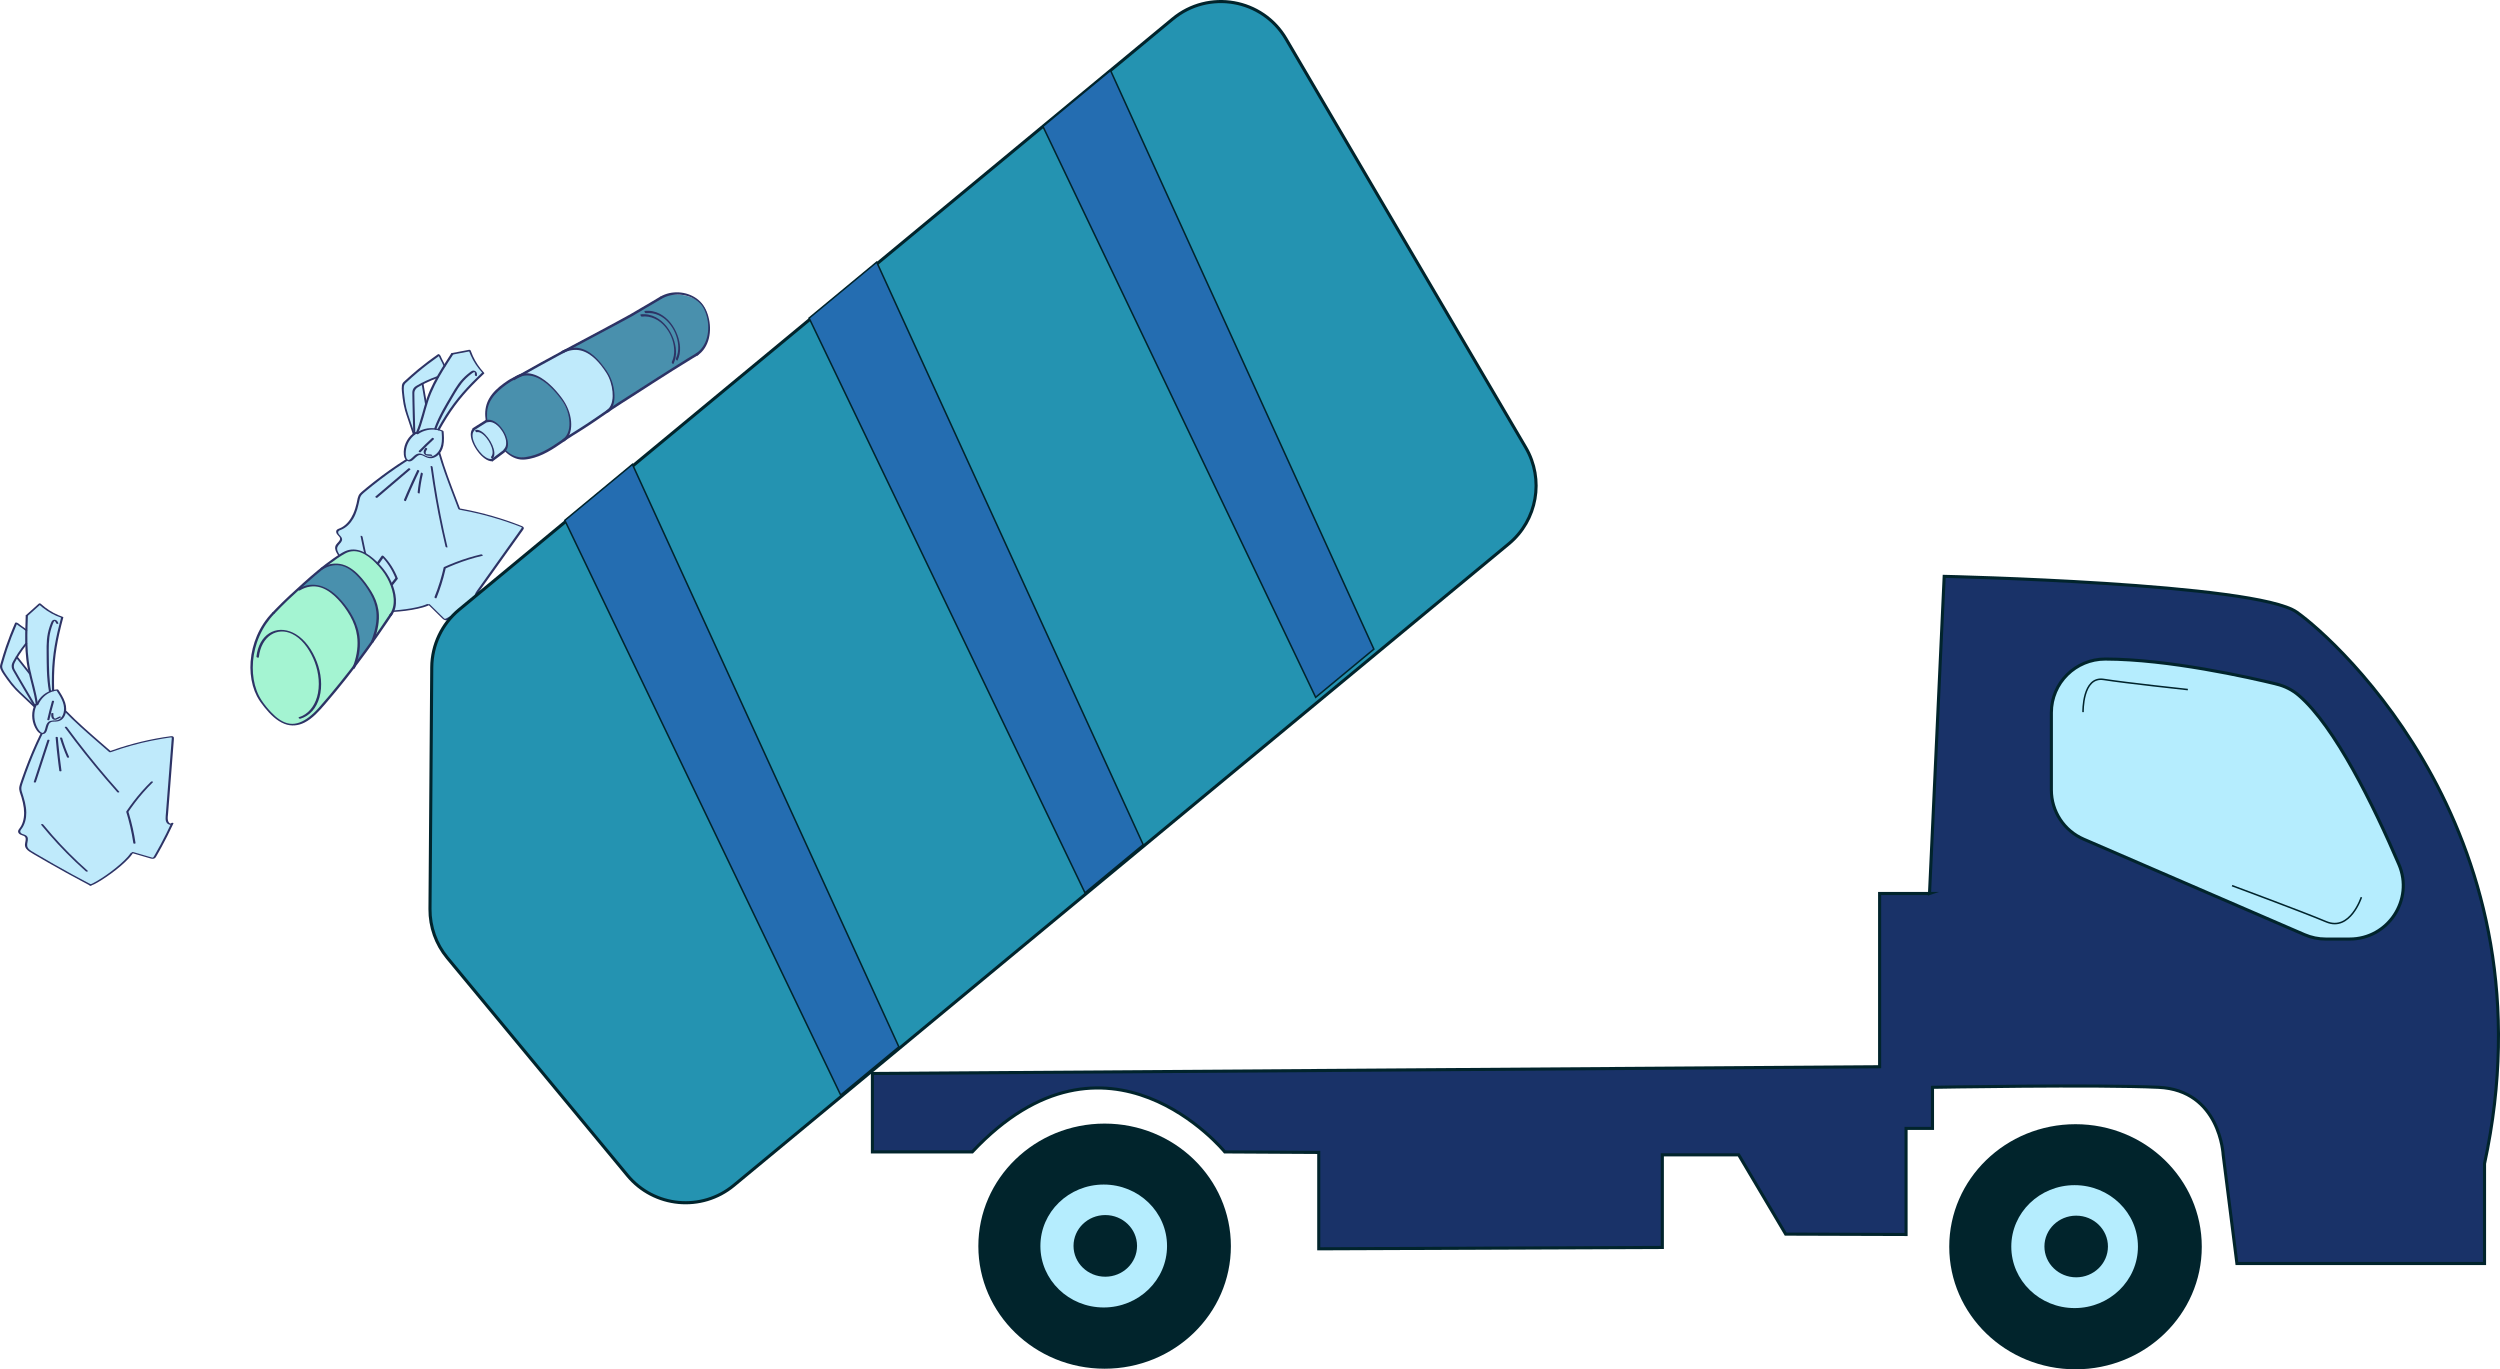 <?xml version="1.0" encoding="UTF-8"?>
<svg id="Layer_2" data-name="Layer 2" xmlns="http://www.w3.org/2000/svg" viewBox="0 0 1610.42 882.07">
  <defs>
    <style>
      .cls-1 {
        fill: #246db1;
      }

      .cls-1, .cls-2, .cls-3, .cls-4, .cls-5 {
        stroke: #01242c;
        stroke-miterlimit: 10;
      }

      .cls-2 {
        fill: none;
      }

      .cls-6 {
        fill: #2d3365;
      }

      .cls-6, .cls-7, .cls-8, .cls-9, .cls-10, .cls-11 {
        stroke-width: 0px;
      }

      .cls-3, .cls-4, .cls-5 {
        stroke-width: 2px;
      }

      .cls-3, .cls-11 {
        fill: #b5edfe;
      }

      .cls-7 {
        fill: #01242c;
      }

      .cls-8 {
        fill: #4990ad;
      }

      .cls-4 {
        fill: #2493b1;
      }

      .cls-9 {
        fill: #bfeafb;
      }

      .cls-5 {
        fill: #193268;
      }

      .cls-10 {
        fill: #a4f4d2;
      }
    </style>
  </defs>
  <g id="Layer_8" data-name="Layer 8">
    <g>
      <path class="cls-9" d="M282.51,276.32c7.73-13.23,17.52-26.03,28.81-36.13-8.09-10.2-8.75-14.41-8.75-14.41l-11.23,2.14s-3.64,5.75-4.12,6.38c-.48.63.1,1.25-.62.99-1.58-.56-2.5-7.74-3.9-6.7-7.73,5.71-22.73,18.65-22.73,18.65,0,0-.47,10.56,1.28,17.1,1.28,4.75,3.74,9.06,4.77,13.88.08.37.15.74.1,1.12-.08.51-.39.94-.67,1.37-2.14,3.17-4.27,5.21-4.62,9.05-.16,1.77.32,6.82,1.74,6.84,4.66.08,3.61-7.07,13.47-1.95.98.51,2.52.96,6.36-2.67,3.14-2.96,3.12-10.92,2.74-13.27-.23-1.39-2.34-2.08-2.65-2.4h0ZM280.87,244.72c-2.77,4.07-3.82,11.63-6.27,15.22-1-2.62-1.76-7.62-2.4-10.81-.14-.71-.26-1.52.15-2.12.29-.42.78-.63,1.24-.82,2.2-.9,4.4-1.79,6.6-2.69.27-.11.6-.22.83-.04.36.28.11.87-.15,1.25h0Z"/>
      <path class="cls-9" d="M261.87,296.09c-9.26,5.41-18.78,12.29-26.74,19.64-1.26,1.16-2.52,2.37-3.38,3.87-1.66,2.9-1.63,6.46-2.48,9.71-1.32,5.04-4.95,9.39-9.56,11.46-1.07.48-2.39,1.13-2.41,2.34-.03,1.53,2.06,2.09,2.56,3.52.63,1.8-2.35,3.65-3.14,5.41-1.03,2.27,1.11,4.49,2.38,6.56,6.8,11.11,14.42,24.42,22.27,34.74.7.92,24.97,1.09,34.68-3.79.77-.39,8.5,7.93,10.85,9.55,8.15-3.62,15.31-8.04,21.98-12.77-1.04.46-2.47-1.47-2.36-2.64s1.11-1.97,1.74-2.95c8.34-13.04,28.49-40.91,28.49-40.91,0,0-4.91-2.96-19.4-6.98-12-3.33-21.11-4.9-21.11-4.9,0,0-4.49-10.43-5.2-12.65-2.61-8.18-5.75-15.89-8.44-24.33-1.39,1.39-1.07,2.27-2.81,3.1-1.74.83-5.1.43-6.67-.65-.71-.49-1.93-.9-2.73-1.19-1.8-.65-3.41,1.87-4.79,3.27-1.38,1.4-2.93,2.17-3.72.56h0Z"/>
      <path class="cls-6" d="M267.49,278.34c-4.38,2.49-7.27,7.53-7.42,12.67-.07,2.45.41,5.69,3.18,6.19,1.92.35,3.33-1.48,4.64-2.66.72-.65,1.55-1.31,2.52-1.45,1.32-.18,2.56.72,3.7,1.26,1.25.59,2.53.96,3.92.8,1.18-.13,2.31-.61,3.31-1.3,2.27-1.57,3.64-4.03,4.23-6.75.35-1.64.44-3.31.42-4.98-.01-.86-.06-1.72-.12-2.57-.02-.38-.05-.76-.08-1.14-.02-.2,0-.42-.09-.6-.11-.23-.36-.37-.58-.47-4.82-2.24-10.57-2.09-15.33.48-.58.31-1.13.66-1.67,1.04-.44.31.72,1.12,1.13.83,3.6-2.54,8.12-3.51,12.33-2.7,1.16.22,2.29.58,3.35,1.09l-.49-.57c.35,4.47.76,9.68-2.12,13.49-1.1,1.45-2.65,2.65-4.39,3.08-.79.2-1.63.23-2.41.02-.98-.26-1.86-.84-2.78-1.26-.97-.45-2-.81-3.08-.69-.74.08-1.42.41-2.03.84-1.16.83-2.06,2.01-3.24,2.8-.44.29-1.01.55-1.46.48-.14-.02-.18-.03-.26-.07-.13-.06-.24-.15-.34-.26-.28-.31-.45-.72-.58-1.12-.57-1.74-.45-3.82-.12-5.62.7-3.7,2.83-7.16,5.83-9.31.38-.27.77-.51,1.16-.74.28-.16-.11-.55-.24-.65-.23-.17-.62-.34-.9-.18h0Z"/>
      <path class="cls-6" d="M286.89,235.75c-.46-1.24-1.14-2.41-1.73-3.58-.25-.49-.52-.99-.74-1.5-.38-.85-.65-1.71-1.37-2.31-.22-.18-.63-.33-.9-.18-.52.3-1,.73-1.5,1.08-.56.39-1.12.79-1.68,1.19-1.1.79-2.19,1.59-3.27,2.4-2.15,1.61-4.27,3.28-6.35,5-2.83,2.34-5.58,4.79-8.3,7.26-.35.32-.71.64-1.05.97-.64.63-.98,1.39-1.11,2.29-.19,1.33-.1,2.68.03,3.99.12,1.32.27,2.68.44,4.01.35,2.71.82,5.41,1.57,8.03.6,2.08,1.33,4.11,2.01,6.16.95,2.83,1.9,5.65,2.8,8.49.04.14.09.29.13.44.13.45,1.45.9,1.26.25-.76-2.65-1.71-5.25-2.57-7.86-.57-1.7-1.15-3.39-1.71-5.1-.84-2.58-1.47-5.18-1.89-7.87-.21-1.34-.38-2.68-.52-4.03-.14-1.35-.3-2.64-.33-3.97-.03-1.14-.04-2.46.6-3.45.26-.39.6-.69.93-1,2.44-2.25,4.92-4.46,7.45-6.6,4.11-3.47,8.37-6.72,12.75-9.8.48-.33.94-.75,1.44-1.04l-.9-.18c.23.19.36.62.48.9.13.3.24.61.39.91.24.51.51,1.02.77,1.53.56,1.09,1.19,2.19,1.61,3.34.12.31.5.53.81.58.22.04.57-.02.46-.34h0Z"/>
      <path class="cls-6" d="M281.53,242.37c-2.51.92-5,1.91-7.43,3.05-1.21.57-2.4,1.18-3.58,1.82-.63.34-1.26.69-1.88,1.05-.57.33-1.15.67-1.63,1.14-.94.92-1.4,2.15-1.4,3.48,0,1.62.05,3.25.07,4.88.06,3.29.13,6.57.21,9.86.09,3.7.2,7.41.33,11.11.02.5,1.33,1.02,1.31.48-.22-6.47-.38-12.94-.51-19.42-.03-1.61-.06-3.21-.08-4.82-.01-.76-.07-1.53,0-2.28.06-.6.28-1.13.59-1.64.73-1.23,2.04-1.85,3.22-2.51,1.19-.66,2.34-1.27,3.53-1.86,2.66-1.31,5.4-2.4,8.17-3.42.62-.23-.49-1.08-.92-.92h0Z"/>
      <path class="cls-6" d="M271.51,246.85c.84,4.43,1.46,8.9,2.29,13.33.06.33.37.55.66.65.12.05.71.15.65-.17-.84-4.43-1.46-8.9-2.29-13.33-.06-.33-.37-.55-.66-.65-.12-.05-.71-.15-.65.17Z"/>
      <path class="cls-6" d="M290.71,227.58c-3.97,6.13-8,12.26-11.35,18.78-1.65,3.21-3.13,6.51-4.31,9.93-1.19,3.42-2.17,7.09-3.17,10.66-1.13,4.02-2.32,8.04-4.01,11.86-.21.48,1.06,1.14,1.27.67,3.01-6.83,4.43-14.22,6.76-21.28,2.33-7.07,5.73-13.39,9.5-19.59,2.13-3.49,4.36-6.92,6.58-10.34.27-.41-.97-1.13-1.27-.67h0Z"/>
      <path class="cls-6" d="M291.81,228.38c3.74-.71,7.49-1.42,11.23-2.14l-1.09-.58c1.5,4.26,3.68,8.25,6.43,11.75.79,1.01,1.62,1.97,2.49,2.9l-.1-.53c-4.48,4.26-8.86,8.63-12.93,13.32-3.81,4.39-7.31,9.06-10.48,13.98-1.96,3.05-3.81,6.19-5.56,9.37-.25.45,1.01,1.14,1.27.67,3-5.43,6.26-10.72,9.92-15.7,3.44-4.68,7.23-9.06,11.23-13.22,2.5-2.6,5.08-5.12,7.69-7.6.18-.17.03-.39-.1-.53-2.94-3.12-5.38-6.76-7.19-10.72-.51-1.13-.98-2.28-1.39-3.45-.14-.4-.71-.66-1.09-.58-3.74.71-7.49,1.42-11.23,2.14-.33.06-.15.43,0,.58.23.23.6.41.93.34h0Z"/>
      <path class="cls-6" d="M307.2,242.06c.07-.67.11-1.41-.18-2.04-.35-.76-1.14-1.26-1.95-1.3-.8-.04-1.51.45-2.13.92-.67.5-1.32,1.02-1.96,1.56-2.12,1.79-4.04,3.82-5.7,6.08-1.66,2.26-3.09,4.71-4.5,7.15-1.84,3.16-3.73,6.28-5.48,9.49-2.11,3.88-4.04,7.88-5.57,12.05-.19.51,1.1,1.14,1.27.67,2.55-6.98,6.26-13.36,9.99-19.72,2.7-4.61,5.29-9.33,9.11-13.06,1.19-1.16,2.46-2.24,3.78-3.24.35-.27.7-.55,1.09-.74.17-.09.35-.16.53-.19.07-.01.14-.03.21-.02.07.02-.02-.01-.03-.02.18.16.22.55.24.78.03.38,0,.77-.03,1.15-.05.49,1.25,1.05,1.31.48h0Z"/>
      <path class="cls-6" d="M261.48,295.84c-7.04,4.42-13.85,9.28-20.44,14.42-1.64,1.28-3.26,2.57-4.87,3.89-.75.61-1.49,1.23-2.23,1.86s-1.49,1.23-2.12,1.95c-1.49,1.71-1.61,4.17-2.11,6.31-.51,2.14-1.19,4.45-2.11,6.56-1.56,3.56-3.95,6.85-7.28,8.78-.81.47-1.65.76-2.49,1.13s-1.41,1.01-1.28,1.97.73,1.66,1.34,2.29c.57.59,1.21,1.19,1.17,2.1-.03.76-.54,1.42-1.02,1.97-.52.6-1.1,1.16-1.55,1.83-1.11,1.67-.53,3.56.33,5.16,1.05,1.95,2.28,3.8,3.44,5.68,1.16,1.88,2.42,3.9,3.64,5.84,4.91,7.82,9.96,15.55,15.14,23.18.63.93,1.27,1.87,1.91,2.8.18.27.57.49.9.48.29-.01.41-.22.24-.47-5.15-7.53-10.18-15.16-15.08-22.87-2.44-3.85-4.85-7.71-7.23-11.6-.56-.92-1.15-1.83-1.67-2.77-.46-.82-.88-1.74-.93-2.71-.1-1.84,1.42-2.93,2.42-4.22.45-.57.81-1.25.77-2.01-.04-.85-.53-1.54-1.07-2.13-.59-.64-1.39-1.26-1.46-2.23-.08-1.08.98-1.41,1.76-1.71,3.39-1.33,6.11-4.08,7.98-7.28,1.1-1.88,1.92-3.94,2.57-6.03.64-2.09,1.07-4.35,1.57-6.54.25-1.12.69-2.11,1.47-2.94.67-.71,1.45-1.32,2.19-1.95,1.53-1.29,3.08-2.56,4.65-3.8,6.5-5.18,13.23-10.07,20.17-14.57.8-.52,1.6-1.03,2.41-1.54.44-.27-.71-1.1-1.13-.83Z"/>
      <path class="cls-6" d="M282.33,291.6c2.43,8.62,5.57,17.01,8.74,25.34.8,2.09,1.6,4.18,2.39,6.27.38.99.76,1.98,1.13,2.97.18.47.35.95.54,1.42.25.62.75.73,1.35.83,4.58.82,9.14,1.78,13.65,2.91,4.52,1.13,8.95,2.39,13.35,3.81,2.23.72,4.45,1.48,6.66,2.27,1.1.4,2.2.81,3.3,1.22.52.2,1.04.4,1.55.6.27.11.55.21.82.32.24.1.36.07.27.39-.12.44-.53.86-.79,1.22-.38.53-.76,1.06-1.13,1.59-.72,1-1.43,2.01-2.15,3.02-1.41,1.98-2.83,3.96-4.24,5.95-2.85,3.99-5.7,7.98-8.54,11.97-2.85,3.99-5.7,7.98-8.54,11.97-.72,1-1.43,2.01-2.15,3.02-.72,1.01-1.44,1.91-2.03,2.94-.48.84-.87,1.86-.68,2.83.16.81.66,1.5,1.31,1.95s1.46.69,2.2.39l-1.03-.87c-4.21,2.79-8.5,5.46-12.86,7.99-2.15,1.25-4.32,2.47-6.5,3.65-.52.28-1.03.58-1.56.84-.2.1-.42.21-.64.22-.37.03-.61-.23-.86-.47-.91-.85-1.79-1.75-2.68-2.62-2.08-2.04-4.16-4.07-6.24-6.11-.21-.21-.62-.45-.93-.34-.31.1-.18.41,0,.58,1.99,1.94,3.97,3.89,5.96,5.84.97.95,1.93,1.9,2.9,2.84.83.8,1.89,1.52,3.08,1.13.53-.17,1.02-.49,1.51-.75.62-.34,1.25-.68,1.87-1.02,1.19-.65,2.37-1.32,3.55-1.99,2.3-1.31,4.58-2.66,6.84-4.05,2.59-1.59,5.16-3.23,7.7-4.91.46-.31-.7-1.01-1.03-.87-1.2.49-1.45-1.37-1.23-2.22.4-1.58,1.64-2.94,2.56-4.23,1.99-2.79,3.98-5.58,5.98-8.37,4.02-5.64,8.05-11.28,12.07-16.92,1.99-2.79,3.98-5.58,5.98-8.37,1.02-1.42,2.03-2.85,3.05-4.27.36-.51.82-1.08.49-1.72-.3-.57-.95-.83-1.5-1.05-6.09-2.41-12.3-4.51-18.58-6.32-6.29-1.81-12.71-3.34-19.16-4.55-.8-.15-1.6-.3-2.4-.43l.81.58c-3.54-9.41-7.28-18.75-10.44-28.31-.86-2.6-1.67-5.22-2.42-7.86-.13-.45-1.45-.9-1.26-.25h0Z"/>
      <path class="cls-6" d="M275.05,389.14c-1.96.87-4.05,1.44-6.12,1.92-2.52.59-5.07,1.02-7.63,1.36-4.92.67-9.89,1.06-14.84,1.04-1.01,0-2.02-.03-3.03-.1-.22-.01-.44-.03-.66-.05-.03,0-.07,0-.1-.01s-.07,0-.1-.01c.06,0,.07,0,.03,0-.09-.01-.18-.02-.27-.03-.33-.04-.66-.09-.99-.16-.23-.05-.55.02-.46.34.09.31.53.52.81.58,1.51.32,3.1.35,4.64.38,2.28.04,4.57-.04,6.85-.18,5.29-.32,10.6-.92,15.81-2.06,2.44-.53,4.89-1.18,7.2-2.2.3-.13-.13-.57-.24-.65-.25-.19-.6-.32-.9-.18h0Z"/>
      <path class="cls-6" d="M270.88,291.33c2.8-2.89,5.67-5.68,8.62-8.4.42-.38-.77-1.16-1.13-.83-2.95,2.71-5.83,5.51-8.62,8.4-.41.42.8,1.17,1.13.83Z"/>
      <path class="cls-6" d="M273.96,288.61c-.45.64-.88,1.3-1.02,2.09-.11.64.05,1.34.44,1.83.61.75,1.49.93,2.39,1.01.8.07,1.61.12,2.41.15.29,0,.4-.24.24-.47-.19-.28-.57-.47-.9-.48-.67-.02-1.34-.06-2.01-.12-.31-.02-.61-.04-.92-.1-.05-.01-.07-.03-.11-.03-.08,0,0-.02.02.02-.09-.12,0,.07-.06-.05.04.08-.06-.09-.06-.08-.22-.36-.24-.92-.12-1.34.18-.65.57-1.21.94-1.75.17-.25-.31-.59-.47-.67-.21-.11-.62-.27-.8,0h0Z"/>
      <path class="cls-6" d="M263.17,301.67c-5.54,4.71-11.07,9.43-16.61,14.14-1.57,1.34-3.14,2.68-4.71,4.01-.43.36.76,1.15,1.13.83,5.54-4.71,11.07-9.43,16.61-14.14,1.57-1.34,3.14-2.68,4.71-4.01.43-.36-.76-1.15-1.13-.83Z"/>
      <path class="cls-6" d="M268.8,302.87c-2.37,4.89-4.62,9.84-6.77,14.83-.61,1.42-1.21,2.85-1.81,4.29-.2.49,1.07,1.14,1.27.67,2.08-5.03,4.28-10,6.58-14.92.66-1.4,1.32-2.8,2-4.2.23-.47-1.04-1.14-1.27-.67h0Z"/>
      <path class="cls-6" d="M271.12,304.59c-.98,4.15-1.68,8.35-2.09,12.59-.05.49,1.26,1.05,1.31.48.4-4.17,1.08-8.3,2.04-12.38.13-.54-1.16-1.12-1.27-.67h0Z"/>
      <path class="cls-6" d="M277.37,300.39c.92,6.79,1.96,13.55,3.14,20.29,1.18,6.74,2.49,13.48,3.93,20.17.81,3.76,1.66,7.51,2.54,11.25.11.45,1.42.91,1.26.25-1.57-6.62-3.02-13.28-4.34-19.98-1.32-6.68-2.5-13.39-3.56-20.13-.59-3.78-1.15-7.57-1.66-11.37-.04-.33-.38-.55-.66-.65-.14-.05-.69-.15-.65.17h0Z"/>
      <path class="cls-6" d="M281.16,385.28c2.32-5.73,4.2-11.64,5.6-17.67.08-.36.17-.71.24-1.07.05-.24.07-.34.27-.47.15-.09.33-.15.49-.22.66-.3,1.32-.59,1.99-.88,1.29-.56,2.6-1.09,3.91-1.61,2.64-1.03,5.31-1.98,8.01-2.83,3.02-.95,6.06-1.79,9.14-2.51.32-.07.15-.42,0-.58-.22-.22-.61-.42-.93-.34-5.54,1.3-11,2.98-16.34,5.03-1.33.51-2.66,1.05-3.98,1.6-.65.28-1.3.56-1.95.84-.31.14-.61.27-.92.41-.16.07-.33.15-.49.22-.23.1-.33.11-.4.36-.22.74-.35,1.53-.53,2.29-.18.75-.37,1.52-.57,2.28-.4,1.51-.82,3.02-1.28,4.52-1.03,3.37-2.21,6.69-3.53,9.95-.2.5,1.08,1.14,1.27.67h0Z"/>
      <path class="cls-6" d="M232.26,345.36c1,5.23,2.16,10.43,3.49,15.57,1.33,5.15,2.83,10.26,4.49,15.3.94,2.85,1.93,5.68,2.97,8.49.12.31.5.53.81.58.22.04.57-.02.46-.34-1.83-4.95-3.51-9.96-5.03-15.03-1.52-5.07-2.85-10.15-4.04-15.3-.67-2.92-1.29-5.85-1.85-8.8-.06-.33-.37-.55-.66-.65-.12-.05-.71-.15-.65.17h0Z"/>
    </g>
    <g>
      <path class="cls-9" d="M252.53,375.93c1.22-.8,2.26-2.05,2.95-3.57-2.13-4.72-4.86-9.01-8.06-12.63-.16-.18-.33-.36-.53-.42-.23-.07-.47.03-.68.15-1.28.7-2.32,2.08-2.8,3.75,1.07,1.29,2.14,2.57,3.21,3.86,1.87,2.26,3.79,4.59,4.9,7.55.29.79.57,1.6,1.01,1.31h0Z"/>
      <path class="cls-10" d="M215.4,359.99s-24.58,17.79-40.96,37.24c-4.47,5.31-10.03,11.82-12.51,30.99-.43,3.3-1.17,23.32,19.74,36.81,9.04,5.83,18.08-2.53,19.99-4.53,12.26-12.88,25.18-30.52,33.56-40.68,5.7-6.91,17.73-24.21,18.88-29.42,1.49-6.75-2.55-16.48-6.27-21.83-4.54-6.53-9.61-11.44-16.21-13.48s-16.22,4.9-16.22,4.9h0Z"/>
      <path class="cls-8" d="M228.37,427.72c.97-1.29,1.68-2.94,1.96-4.71,2.48-15.75-2.36-24.99-7.69-31.84-9.82-12.63-16.9-13.75-18.74-13.86-3.23-.2-7.42.6-10.79,1.72,3.48-3.89,15.59-13.93,15.59-13.93,0,0,7-4.4,17.13,1.44,4.27,2.46,7.5,6.76,10.57,11.3,3.08,4.54,5.89,9.59,6.6,15.47.43,3.58,1.37,9.03-2.27,18.45-2.05,5.31-6.07,8.91-9.27,13.16-.89,1.17-1.78,2.35-3.09,2.8h0Z"/>
      <path class="cls-6" d="M175.4,394.58c-4.01,4.15-7.45,9.19-9.93,15-2.17,5.08-3.61,10.7-4.04,16.53-.38,5.22.04,10.61,1.44,15.61.66,2.37,1.55,4.66,2.64,6.77,1.36,2.63,3.09,4.91,4.85,7.11,3.68,4.59,7.96,8.8,12.93,10.7,4.34,1.66,8.79,1.24,12.92-.86,5.17-2.63,9.36-7.37,13.42-12.07,4.63-5.37,9.17-10.86,13.61-16.48,4.49-5.68,8.88-11.48,13.17-17.4,4.45-6.12,8.79-12.35,13.06-18.67,1.08-1.6,2.15-3.2,3.23-4.82.36-.55-1.1-1.2-1.44-.68-4.22,6.35-8.52,12.62-12.9,18.78-4.19,5.89-8.47,11.68-12.85,17.36-4.38,5.67-8.68,11.01-13.15,16.33-2.26,2.69-4.54,5.37-6.86,7.98-2.06,2.32-4.25,4.49-6.62,6.29-3.66,2.79-7.84,4.7-12.21,4.13-4.53-.59-8.64-3.79-12.12-7.49-2.17-2.31-4.26-4.86-6.08-7.63-1.23-1.88-2.28-3.95-3.1-6.16-1.74-4.63-2.55-9.76-2.54-14.84,0-5.57.98-11.08,2.68-16.15,1.94-5.78,4.86-10.95,8.37-15.31.94-1.17,1.93-2.28,2.95-3.34.27-.28-.3-.68-.44-.76-.32-.15-.73-.21-1,.07h0Z"/>
      <path class="cls-6" d="M252.37,396.51c4.48-5.9,2.76-14.94-.17-21.5-1.76-3.94-4.09-7.38-6.76-10.37-2.93-3.28-6.13-6.23-9.68-8.26s-7.14-2.9-10.8-2.17c-1.85.37-3.54,1.23-5.21,2.24-1.68,1.02-3.34,2.11-4.97,3.25-6.83,4.77-13.33,10.31-19.68,16.03-5.86,5.28-11.7,10.57-17.27,16.33-.81.84-1.62,1.68-2.42,2.53-.26.28.3.68.44.76.31.15.73.22,1-.07,2.79-2.94,5.61-5.82,8.51-8.58,2.77-2.64,5.59-5.19,8.4-7.74,6.16-5.59,12.39-11.07,18.92-15.95,3.16-2.36,6.39-4.69,9.77-6.52,3.15-1.71,6.65-1.85,9.97-.6,3.49,1.31,6.67,3.87,9.53,6.73,2.86,2.86,5.39,5.94,7.44,9.69,3.24,5.94,6.04,14.83,2.8,21.49-.36.74-.79,1.42-1.26,2.05-.38.5,1.07,1.17,1.44.68h0Z"/>
      <path class="cls-6" d="M193.55,462.96c2.87-.88,5.56-2.55,7.75-5.06,2.04-2.33,3.56-5.33,4.48-8.64,2.06-7.38,1.05-15.75-1.62-22.8-2.88-7.6-7.65-14.41-13.69-17.99-4.84-2.87-10.49-3.74-15.47-1.39-2.25,1.06-4.29,2.75-5.91,5-1.68,2.34-2.86,5.24-3.5,8.34-.17.82-.29,1.64-.39,2.48-.08.7,1.46,1.11,1.54.44.36-3.16,1.22-6.19,2.66-8.78,1.32-2.37,3.06-4.29,5.09-5.62,2.03-1.33,4.29-2.03,6.58-2.14,2.43-.12,4.84.45,7.14,1.56,5.78,2.78,10.41,8.78,13.47,15.56,3.06,6.78,4.57,14.95,3.14,22.54-1.28,6.77-4.97,12.26-10.08,14.68-.7.33-1.41.59-2.14.82-.31.1-.34.43-.11.69.27.3.75.42,1.09.31h0Z"/>
      <path class="cls-6" d="M228.61,430.48c2.27-5.78,3.66-12.16,3.12-18.75-.41-4.99-1.97-9.71-4.16-13.9-2.16-4.14-4.87-7.9-7.8-11.18-3.39-3.8-7.31-7.01-11.63-8.7-4.77-1.86-9.76-1.73-14.37.48-.63.3-1.25.64-1.86,1-.33.19-.03.61.17.75.31.22.75.32,1.08.13,4.21-2.52,8.9-3.33,13.5-1.85,4.1,1.31,7.84,4.22,11.09,7.67,2.94,3.12,5.62,6.77,7.84,10.74,2.22,3.98,3.78,8.2,4.42,12.86.82,5.98-.09,12.04-1.91,17.5-.29.87-.6,1.72-.93,2.57-.15.38.2.64.44.76.21.1.86.29,1-.07h0Z"/>
      <path class="cls-6" d="M240.54,413.75c2.13-5.42,3.81-11.43,3.54-17.65-.19-4.51-1.45-8.71-3.41-12.5-.94-1.82-2.02-3.52-3.13-5.17-1.36-2.02-2.8-3.96-4.34-5.77-3.14-3.69-6.78-6.87-10.86-8.47-4.63-1.82-9.44-1.47-13.89.68-.64.31-1.27.66-1.89,1.03-.33.19-.03.61.17.75.31.22.75.32,1.08.13,4.09-2.45,8.65-3.49,13.15-2.05,3.86,1.24,7.31,4.11,10.29,7.46,2.76,3.09,5.31,6.66,7.44,10.48,1.93,3.47,3.34,7.36,3.74,11.58.54,5.62-.67,11.24-2.41,16.28-.3.86-.61,1.71-.94,2.55-.15.38.2.64.44.76.21.1.86.29,1-.07Z"/>
      <path class="cls-6" d="M253.09,376.87c1.05-1.32,2.1-2.65,3.14-3.97.05-.07.06-.16.04-.26-2.19-5.56-5.3-10.49-9.11-14.38-.3-.31-1.01-.57-1.32-.15-1.13,1.53-2.17,3.17-3.3,4.7-.38.51,1.08,1.18,1.44.68,1.13-1.53,2.17-3.17,3.3-4.7l-1.32-.15c3.66,3.74,6.68,8.49,8.78,13.84l.04-.26c-1.05,1.32-2.1,2.65-3.14,3.97-.24.31.27.67.44.76.29.14.75.23,1-.07h0Z"/>
    </g>
    <g>
      <path class="cls-8" d="M425.67,191.83c-13.62,8.38-26.54,15.16-40.69,22.48-13.95,7.22-27.74,14.79-41.53,22.36-8.54,4.69-17.72,8.88-24.43,16.09-7.73,8.31-6.62,16.84-3.88,23.2,4.66,10.83,12.94,17.17,16.38,18.26,8.71,2.76,19.81-2.8,27.27-7.75,26.37-17.5,49.13-31.59,74.96-48.74,4.43-2.94,13.09-7.13,16.95-10.83,3.87-3.7,6.31-10.96,6.1-16.11-.37-8.85-3.14-14.82-7.28-17.29-6.81-4.06-17.64-5.48-23.83-1.68h0Z"/>
      <path class="cls-9" d="M368.13,223.98c-10.9,5.36-21.64,11.13-32.16,17.31,2.69.24,7.52-.04,9.79,1.31,5.22,3.09,15.95,10.04,20.95,24.88.88,2.62,2.38,12.46-3.85,17.09,5.04-4.07,30.38-21.61,30.38-21.61,0,0,4.91-8.99-1.61-21.91-8.41-16.67-24.35-17.48-23.49-17.06h0Z"/>
      <path class="cls-9" d="M313.66,271.16c-2.16,1.39-4.33,2.77-6.49,4.16-1.2.77-2.49,1.64-3,2.97-.28.71-.3,1.47-.26,2.21.12,2.42.81,4.76,2.01,6.78,1.02,1.71,2.38,3.17,3.47,4.83.59.89,2.87,2.48,6.17,4.51.58.35,1.41,0,2.09-.24.91-.32,1.7-.96,2.46-1.59,1.89-1.56,3.82-3.15,5.16-5.21.49-.75.9-1.56,1.05-2.42.12-.66-.04-1.19-.08-1.84-.06-1.08.43-9.97-11.33-14.63-.67-.27-1.56.2-1.25.49h0Z"/>
      <path class="cls-6" d="M324.97,290.53c2.8,2.67,6.1,4.93,10.1,5.45,2.03.26,4.08,0,6.13-.41,1.96-.4,3.91-.98,5.8-1.71,3.82-1.47,7.42-3.51,10.89-5.76,1.74-1.13,3.45-2.31,5.15-3.51,1.94-1.37,3.9-2.66,5.9-3.91,4.34-2.71,8.68-5.41,12.93-8.29,4.25-2.88,8.43-5.84,12.68-8.69,4.33-2.9,8.78-5.63,13.16-8.46,4.34-2.8,8.68-5.62,13.03-8.41,8.57-5.47,17.14-10.97,25.83-16.22,1.09-.66,2.18-1.31,3.28-1.96.5-.3-.36-1.7-.91-1.37-8.57,5.05-16.94,10.49-25.37,15.8-8.65,5.45-17.17,11.1-25.82,16.55-4.3,2.71-8.47,5.65-12.66,8.55-4.19,2.89-8.41,5.72-12.72,8.41-2.07,1.3-4.14,2.58-6.2,3.88-1.87,1.18-3.65,2.47-5.46,3.74-3.38,2.35-6.85,4.62-10.51,6.45-3.66,1.83-7.5,3.18-11.46,3.75-2.08.3-4.07.27-6.04-.28-1.86-.52-3.55-1.45-5.07-2.59-.77-.58-1.5-1.21-2.2-1.88-.17-.16-.54-.49-.76-.16-.19.29.13.85.31,1.02h0Z"/>
      <path class="cls-6" d="M425.21,191.14c-4.16,2.54-8.39,4.94-12.58,7.42-2.11,1.25-4.21,2.53-6.35,3.72-2.14,1.19-4.22,2.33-6.33,3.49-8.52,4.66-17.08,9.21-25.65,13.76-8.56,4.56-17.01,9.06-25.45,13.71-4.24,2.33-8.46,4.7-12.67,7.1-1.96,1.12-3.98,2.05-6,3.04-2.03.99-3.89,2.27-5.73,3.61-3.54,2.6-6.95,5.63-9.21,9.46-2.13,3.61-2.9,7.56-2.66,11.55.06.95.16,1.89.28,2.83.05.38.3.81.64.97.29.13.55,0,.51-.37-.51-3.91-.49-7.77,1.16-11.6,1.78-4.12,4.99-7.43,8.47-10.18,1.73-1.37,3.55-2.74,5.44-3.86,1.89-1.12,3.91-1.9,5.85-2.9,2.1-1.08,4.13-2.33,6.19-3.49,2.06-1.16,4.18-2.35,6.28-3.51,8.36-4.63,16.78-9.14,25.22-13.63,8.44-4.5,16.9-8.98,25.31-13.54,4.22-2.29,8.52-4.5,12.63-7.01,4.11-2.51,8.33-4.89,12.48-7.36,1.03-.61,2.06-1.23,3.09-1.86.5-.31-.37-1.7-.91-1.37h0Z"/>
      <path class="cls-6" d="M449.24,229.04c3.86-2.52,6.27-6.6,7.37-10.96,1.18-4.71.93-9.66-.29-14.14-1.15-4.2-3.17-8.04-6.46-10.79-3.05-2.55-6.91-4.14-10.92-4.67-4.02-.52-8.38.02-12.27,1.89-.49.24-.97.49-1.44.76-.5.29.36,1.69.91,1.37,3.59-2.08,7.7-2.95,11.66-2.73,3.82.22,7.59,1.41,10.65,3.55,1.43,1,2.77,2.24,3.77,3.61,1.14,1.58,1.96,3.4,2.6,5.31,1.39,4.17,1.81,8.81,1,13.32-.76,4.19-2.71,8.35-6.14,11.12-.43.35-.87.67-1.33.96-.5.33.38,1.72.91,1.37h0Z"/>
      <path class="cls-6" d="M363.39,284.41c4.08-2.93,4.88-8.43,4.5-12.88-.47-5.62-2.74-10.75-5.94-15.11-2.48-3.37-5.24-6.52-8.37-9.28-3.13-2.75-6.54-5.07-10.54-6.18-3.72-1.03-7.73-.62-11.22,1.6-.46.29-.9.61-1.33.94-.49.38.43,1.75.91,1.37,1.61-1.25,3.41-2.21,5.35-2.67,1.78-.42,3.59-.43,5.33-.11,3.8.69,7.14,2.75,10.05,5.1,3.09,2.49,5.79,5.44,8.24,8.6,0,0,.1.13.03.04.03.04.05.07.08.1.07.09.14.18.21.28.15.2.29.39.44.59.26.35.51.7.76,1.05.75,1.07,1.44,2.18,2.04,3.35,1.2,2.38,2.09,4.95,2.55,7.63.72,4.23.6,9.71-2.79,13.17-.37.38-.77.72-1.2,1.03-.5.36.41,1.73.91,1.37Z"/>
      <path class="cls-6" d="M391.64,265.77c3.53-2.54,4.29-7.24,4.19-11.13-.12-4.69-1.43-9.41-3.58-13.39-.98-1.81-2.17-3.5-3.39-5.14-1.23-1.65-2.53-3.23-3.96-4.71-2.75-2.83-5.95-5.33-9.76-6.63-3.8-1.3-7.87-1.07-11.73.57-.54.23-1.08.48-1.6.76s.34,1.67.91,1.37c3.64-1.9,7.65-2.6,11.45-1.66,3.6.88,6.69,3.02,9.31,5.51,2.75,2.62,5.04,5.65,7.1,8.85,2.25,3.5,3.57,7.81,3.98,12.09.35,3.67.09,8.33-2.8,11.26-.32.32-.67.62-1.04.88-.5.36.41,1.73.91,1.37h0Z"/>
      <path class="cls-6" d="M436.46,232.13c2.57-5.17,1.78-11.33-.05-16.25-2.12-5.69-5.97-10.91-11.33-13.73-2.93-1.55-6.29-2.25-9.72-1.87-.6.07.11,1.52.69,1.46,5.81-.64,11.01,2.01,14.65,6.13,3.51,3.96,5.86,9.33,6.18,14.93.15,2.73-.22,5.59-1.49,8.14-.27.53.78,1.76,1.07,1.19h0Z"/>
      <path class="cls-6" d="M433.84,234.33c2.57-5.17,1.78-11.33-.05-16.25-2.12-5.69-5.97-10.91-11.33-13.73-2.93-1.55-6.29-2.25-9.72-1.87-.6.07.11,1.52.69,1.46,5.81-.64,11.01,2.01,14.65,6.13,3.64,4.11,5.86,9.33,6.18,14.93.15,2.73-.22,5.59-1.49,8.14-.27.53.78,1.76,1.07,1.19h0Z"/>
      <path class="cls-6" d="M325.37,290.86c2.86-2.56,1.88-6.99.77-9.87-.77-1.99-1.86-3.83-3.15-5.48-1.22-1.56-2.66-2.96-4.36-3.97-1.53-.91-3.43-1.51-5.29-.97-.64.19.14,1.62.69,1.46,1.47-.42,2.92-.1,4.16.53,1.52.77,2.74,1.89,3.84,3.18,1.1,1.3,2.12,2.9,2.86,4.6.65,1.49,1.15,3.15,1.19,4.9.03,1.49-.38,3.16-1.61,4.26-.48.43.47,1.77.91,1.37h0Z"/>
      <path class="cls-6" d="M317.33,295.52c.96-1.08,1.19-2.48,1.13-3.82-.08-1.73-.63-3.41-1.29-4.95-.75-1.73-1.71-3.35-2.84-4.83-1.07-1.39-2.28-2.72-3.73-3.72-1.18-.82-2.7-1.61-4.25-1.25-.63.15.13,1.59.69,1.46,1.16-.27,2.2.18,3.14.75.5.31,1.1.78,1.6,1.25.21.19.49.48.75.76.28.3.55.61.81.93.96,1.18,1.89,2.63,2.57,4.07.65,1.35,1.17,2.77,1.35,4.28.14,1.21.08,2.68-.84,3.7-.44.49.55,1.78.91,1.37h-.01Z"/>
      <path class="cls-6" d="M324.32,289.92c-2.61,1.95-5.22,3.9-7.83,5.86-.5.37.42,1.74.91,1.37,2.61-1.95,5.22-3.9,7.83-5.86.5-.37-.42-1.74-.91-1.37Z"/>
      <path class="cls-6" d="M312.99,270.46c-2.83,1.78-5.65,3.57-8.48,5.35-.5.32.38,1.71.91,1.37,2.83-1.78,5.65-3.57,8.48-5.35.5-.32-.38-1.71-.91-1.37Z"/>
      <path class="cls-6" d="M316.66,295.66c-1.42.17-2.71-.43-3.86-1.16-1.44-.9-2.69-2.18-3.83-3.55-1.13-1.37-2.23-3.06-3.03-4.74-.73-1.53-1.32-3.11-1.5-4.82-.14-1.35,0-2.95,1.1-4.02.47-.45-.5-1.77-.91-1.37-1.14,1.1-1.43,2.66-1.39,4.12.06,1.92.68,3.77,1.42,5.47.88,2.01,2.03,3.88,3.36,5.59,1.22,1.58,2.63,3.06,4.26,4.21,1.43,1.01,3.18,1.93,5.06,1.72.6-.07-.11-1.53-.69-1.46Z"/>
    </g>
    <g>
      <path class="cls-9" d="M34.04,444.42c-.14-15.72,1.65-32.07,6.05-46.72-11.86-5.18-14.51-8.64-14.51-8.64l-8.32,7.47s-.17,6.96-.26,7.77c-.09.8.7,1.07-.02,1.2-1.6.27-5.95-5.72-6.61-4.1-3.61,8.96-9.69,28-9.69,28,0,0,4.88,9.73,9.61,14.75,3.44,3.64,7.65,6.31,10.92,10.13.25.29.5.59.64.95.19.49.15,1.04.12,1.56-.21,3.91-.96,6.79.66,10.42.75,1.67,3.67,5.97,4.87,5.29,3.94-2.23-.51-8.14,10.29-8.41,1.07-.03,2.59-.39,3.99-5.54,1.15-4.21-2.84-11.36-4.33-13.28-.89-1.14-3-.72-3.41-.85h0ZM16.9,416.81c-.28,5.03,2.61,12.34,2.36,16.79-2.14-1.86-5.28-5.99-7.41-8.54-.47-.57-.98-1.24-.93-1.98.03-.52.34-.95.63-1.35,1.39-1.89,2.78-3.78,4.17-5.67.17-.24.4-.49.68-.44.44.07.52.73.5,1.2h0Z"/>
      <path class="cls-9" d="M26.66,472.39c-5.05,9.44-9.56,20.33-12.56,30.86-.47,1.67-.93,3.38-.9,5.15.06,3.43,1.86,6.62,2.77,9.95,1.41,5.18.55,10.89-2.27,15.03-.65.96-1.44,2.2-.85,3.29.74,1.39,2.77.86,3.9,1.9,1.42,1.31-.14,4.44.07,6.42.27,2.55,3.17,3.49,5.27,4.73,11.23,6.63,24.25,14.85,35.96,20.25,1.05.48,21.42-11.34,27.1-20.53.45-.73,11.06,2.93,13.84,3.24,5.01-7.28,8.79-14.79,12-22.34-.64.93-2.8-.1-3.29-1.21s-.05-2.32-.01-3.51c.46-15.84,3.39-50.85,3.39-50.85,0,0-5.59-.24-19.71,3.3-11.69,2.93-20.09,6.01-20.09,6.01,0,0-8.96-7.16-10.66-8.81-6.27-6.07-12.74-11.45-19.2-17.71-.47,1.93.24,2.57-.8,4.18-1.04,1.61-4.05,2.91-5.9,2.71-.84-.09-2.06.14-2.88.28-1.82.31-1.92,3.37-2.37,5.31-.46,1.94-1.36,3.4-2.83,2.34h0Z"/>
      <path class="cls-6" d="M22.49,453.66c-2.42,4.4-2.32,10.36.12,15.06,1.16,2.24,3.19,4.91,5.75,4,1.78-.64,2.04-2.98,2.55-4.68.28-.94.64-1.94,1.38-2.54,1.02-.82,2.5-.62,3.73-.69,1.34-.08,2.6-.39,3.68-1.22.92-.7,1.63-1.69,2.12-2.8,1.12-2.53,1.03-5.43.16-8.16-.52-1.65-1.28-3.2-2.14-4.69-.44-.77-.91-1.51-1.38-2.26-.21-.33-.42-.66-.64-.98-.11-.17-.21-.38-.37-.49-.21-.15-.49-.15-.72-.13-5.14.37-9.88,3.33-12.58,8-.33.56-.62,1.15-.88,1.76-.21.49,1.16.65,1.36.19,1.74-4.06,5.03-7.17,8.96-8.51,1.08-.37,2.2-.6,3.35-.68l-.69-.27c2.53,3.85,5.47,8.33,4.96,13.17-.19,1.85-.9,3.69-2.13,4.94-.56.57-1.25,1.01-2.01,1.21-.95.25-1.97.16-2.95.23-1.03.08-2.08.26-2.92.9-.57.44-.98,1.07-1.28,1.76-.56,1.32-.72,2.82-1.31,4.12-.22.48-.57.99-.98,1.16-.13.05-.17.06-.25.07-.14.01-.28-.02-.42-.07-.39-.14-.74-.42-1.05-.72-1.34-1.28-2.29-3.21-2.9-5-1.26-3.67-1.21-7.84.23-11.25.18-.43.38-.84.6-1.24.16-.28-.37-.44-.52-.47-.28-.04-.69,0-.84.28h0Z"/>
      <path class="cls-6" d="M17.45,405.77c-1-.89-2.16-1.61-3.24-2.37-.46-.32-.92-.63-1.37-.98-.74-.58-1.39-1.22-2.3-1.4-.27-.05-.69,0-.84.28-.29.53-.48,1.15-.72,1.71-.27.63-.54,1.26-.81,1.9-.53,1.25-1.04,2.51-1.53,3.78-.99,2.51-1.93,5.06-2.81,7.63-1.2,3.5-2.27,7.06-3.31,10.63-.13.46-.28.92-.39,1.4-.22.89-.13,1.73.21,2.6.5,1.29,1.25,2.46,2.02,3.58.76,1.12,1.56,2.28,2.37,3.39,1.65,2.26,3.39,4.46,5.32,6.44,1.54,1.57,3.16,3.04,4.76,4.54,2.2,2.07,4.41,4.14,6.58,6.25.11.11.22.22.33.33.33.34,1.66.09,1.18-.4-1.96-2.01-4.05-3.88-6.08-5.8-1.32-1.25-2.66-2.48-3.97-3.74-1.99-1.9-3.81-3.93-5.51-6.15-.84-1.1-1.66-2.22-2.45-3.37-.79-1.14-1.58-2.23-2.26-3.41-.59-1.01-1.27-2.2-1.22-3.4.02-.48.16-.91.28-1.36.92-3.23,1.88-6.44,2.93-9.61,1.7-5.15,3.64-10.18,5.77-15.11.23-.54.41-1.14.69-1.64l-.84.28c.29.06.62.38.85.57.26.21.51.43.78.63.46.34.94.67,1.41.99,1.01.71,2.08,1.38,3.02,2.21.25.23.68.22.97.13.2-.07.47-.3.21-.53h0Z"/>
      <path class="cls-6" d="M16.27,414.37c-1.64,2.07-3.23,4.19-4.69,6.41-.72,1.11-1.42,2.24-2.08,3.4-.36.62-.71,1.24-1.05,1.87-.32.58-.63,1.17-.79,1.83-.33,1.3-.09,2.63.56,3.82.81,1.46,1.66,2.9,2.5,4.35,1.69,2.93,3.39,5.85,5.1,8.76,1.93,3.29,3.87,6.56,5.82,9.84.26.45,1.62.26,1.33-.22-3.41-5.71-6.78-11.45-10.12-17.21-.83-1.43-1.65-2.86-2.47-4.29-.39-.67-.82-1.34-1.13-2.06-.25-.57-.33-1.16-.33-1.77,0-1.47.78-2.67,1.44-3.85.66-1.18,1.32-2.3,2.03-3.41,1.57-2.49,3.31-4.82,5.12-7.1.4-.51-.95-.73-1.23-.37h0Z"/>
      <path class="cls-6" d="M10.13,423.35c2.92,3.57,5.66,7.29,8.58,10.86.22.27.58.31.88.26.13-.02.67-.21.45-.48-2.92-3.57-5.66-7.29-8.58-10.86-.22-.27-.58-.31-.88-.26-.13.02-.67.21-.45.48Z"/>
      <path class="cls-6" d="M16.56,396.54c-.26,7.48-.57,14.97-.11,22.5.22,3.7.63,7.4,1.35,11.06.71,3.66,1.73,7.44,2.67,11.15,1.07,4.17,2.07,8.38,2.57,12.65.06.54,1.46.5,1.4-.02-.89-7.63-3.39-14.97-4.97-22.48-1.58-7.51-1.9-14.87-1.84-22.31.03-4.19.19-8.37.34-12.55.02-.5-1.38-.54-1.4.02h0Z"/>
      <path class="cls-6" d="M17.88,396.72c2.77-2.49,5.55-4.98,8.32-7.47h-1.21c3.38,3.1,7.2,5.61,11.24,7.41,1.16.52,2.34.97,3.53,1.38l-.35-.43c-1.62,6.04-3.1,12.14-4.16,18.37-.99,5.83-1.59,11.76-1.78,17.74-.12,3.71-.09,7.44.03,11.17.02.52,1.41.53,1.4-.02-.2-6.37-.12-12.73.45-19.02.54-5.9,1.52-11.71,2.79-17.43.79-3.57,1.69-7.11,2.64-10.63.07-.24-.17-.37-.35-.43-4.02-1.36-7.87-3.42-11.36-6.09-.99-.76-1.95-1.56-2.89-2.41-.31-.29-.92-.24-1.21.01-2.77,2.49-5.55,4.98-8.32,7.47-.24.22.09.46.29.52.31.09.7.07.95-.15h0Z"/>
      <path class="cls-6" d="M37.58,401.42c-.27-.64-.62-1.32-1.17-1.75-.67-.51-1.58-.57-2.27-.21-.69.37-1.03,1.15-1.32,1.88-.31.78-.6,1.57-.86,2.37-.88,2.66-1.47,5.43-1.73,8.29-.26,2.85-.23,5.76-.2,8.65.04,3.75.02,7.49.16,11.24.17,4.53.55,9.08,1.36,13.58.1.55,1.49.48,1.4-.02-1.35-7.54-1.43-15.1-1.5-22.67-.05-5.48-.23-11,1.1-16.25.41-1.64.94-3.23,1.55-4.78.16-.41.31-.84.54-1.21.1-.16.21-.32.35-.44.05-.04.1-.1.17-.12.07-.01-.02,0-.03,0,.24.06.46.38.59.58.22.33.39.69.54,1.05.2.46,1.57.33,1.33-.22h0Z"/>
      <path class="cls-6" d="M26.2,472.36c-3.68,7.45-6.94,15.19-9.89,23.05-.73,1.96-1.44,3.92-2.13,5.9-.32.92-.63,1.85-.94,2.77s-.63,1.84-.8,2.8c-.39,2.28.74,4.54,1.39,6.72.65,2.18,1.23,4.59,1.51,6.94.48,3.97.11,8.11-1.71,11.49-.44.82-1,1.5-1.52,2.25s-.68,1.61-.09,2.41,1.44,1.13,2.27,1.39c.77.25,1.61.47,2.03,1.31.35.7.26,1.55.13,2.27-.14.8-.34,1.59-.38,2.41-.09,2.05,1.34,3.46,2.86,4.48,1.85,1.23,3.81,2.29,5.72,3.41,1.91,1.12,3.97,2.31,5.96,3.46,8.01,4.6,16.09,9.06,24.23,13.37,1,.53,1.99,1.05,2.99,1.58.29.15.72.16.99-.01.23-.15.24-.4-.04-.54-8.07-4.23-16.08-8.61-24.02-13.13-3.96-2.25-7.9-4.54-11.84-6.86-.93-.55-1.87-1.08-2.78-1.67-.79-.51-1.6-1.13-2.13-1.97-1-1.61-.28-3.33-.08-5,.09-.73.05-1.52-.35-2.19-.46-.75-1.21-1.12-1.96-1.39-.81-.29-1.8-.45-2.34-1.28-.61-.94.12-1.75.62-2.41,2.18-2.87,3.08-6.69,3.04-10.49-.02-2.24-.36-4.49-.87-6.69-.51-2.2-1.28-4.44-1.95-6.66-.35-1.13-.48-2.24-.24-3.37.2-.97.55-1.9.85-2.83.64-1.92,1.3-3.82,1.99-5.72,2.85-7.87,6.04-15.59,9.59-23.06.41-.86.83-1.72,1.25-2.57.23-.46-1.14-.64-1.36-.19Z"/>
      <path class="cls-6" d="M41.52,458.25c6.34,6.55,13.14,12.55,19.96,18.48,1.71,1.49,3.42,2.97,5.13,4.46.81.7,1.62,1.41,2.43,2.12.39.34.77.68,1.16,1.01.52.44.99.28,1.54.08,4.24-1.53,8.53-2.91,12.87-4.12,4.34-1.22,8.67-2.27,13.07-3.16,2.22-.45,4.46-.87,6.7-1.24,1.12-.19,2.24-.36,3.37-.53.53-.08,1.06-.15,1.59-.23.28-.04.56-.08.84-.12.25-.03.34-.11.42.21.12.46-.01,1.03-.05,1.48-.05.66-.1,1.33-.15,1.99-.1,1.26-.2,2.51-.29,3.77-.19,2.48-.38,4.96-.58,7.44-.39,4.99-.78,9.99-1.17,14.99-.39,4.99-.78,9.99-1.17,14.99-.1,1.26-.2,2.51-.29,3.77-.1,1.26-.25,2.43-.23,3.65.01.99.2,2.1.85,2.88.53.65,1.31,1.02,2.07,1.11s1.56-.09,2.04-.74l-1.3-.28c-2.13,4.59-4.38,9.11-6.76,13.54-1.17,2.18-2.38,4.35-3.61,6.5-.29.51-.57,1.03-.89,1.52-.12.18-.25.39-.42.52-.29.21-.62.09-.95,0-1.19-.32-2.37-.69-3.55-1.03-2.76-.81-5.51-1.61-8.27-2.42-.28-.08-.74-.1-.95.15-.2.25.06.46.29.52,2.63.77,5.27,1.54,7.9,2.31,1.28.37,2.56.76,3.84,1.12,1.09.31,2.34.43,3.14-.5.36-.42.61-.94.89-1.42.35-.61.71-1.22,1.06-1.84.67-1.17,1.32-2.35,1.97-3.54,1.27-2.32,2.5-4.66,3.7-7.02,1.38-2.71,2.7-5.45,3.99-8.21.23-.5-1.09-.56-1.3-.28-.76,1.03-1.89-.52-2.14-1.38-.46-1.62-.09-3.45.03-5.06.27-3.5.54-6.99.82-10.48.55-7.06,1.1-14.11,1.65-21.17.27-3.5.54-6.99.82-10.48.14-1.78.28-3.56.42-5.34.05-.64.15-1.37-.45-1.79-.53-.37-1.21-.28-1.78-.21-6.29.84-12.54,2.02-18.69,3.49-6.16,1.48-12.29,3.27-18.29,5.37-.74.26-1.49.52-2.23.79l.97.13c-7.66-6.72-15.45-13.26-22.87-20.31-2.02-1.91-4.01-3.87-5.95-5.87-.33-.34-1.66-.09-1.18.4h0Z"/>
      <path class="cls-6" d="M84.14,549.57c-1.2,1.75-2.67,3.29-4.16,4.75-1.82,1.77-3.73,3.42-5.7,4.99-3.78,3.03-7.74,5.84-11.89,8.26-.85.5-1.7.97-2.58,1.41-.19.1-.38.19-.58.28-.03.01-.06.03-.09.04s-.06.03-.09.04c.06-.02.06-.03.03-.01-.08.03-.16.07-.24.1-.3.13-.6.25-.91.35-.22.07-.45.29-.21.53.23.24.7.21.97.13,1.42-.46,2.77-1.21,4.07-1.95,1.93-1.09,3.8-2.29,5.64-3.55,4.26-2.9,8.41-6.06,12.19-9.65,1.78-1.68,3.5-3.47,4.92-5.53.18-.26-.39-.45-.52-.47-.3-.04-.66,0-.84.28h0Z"/>
      <path class="cls-6" d="M31.81,463.66c.9-3.98,1.9-7.91,3.02-11.81.16-.55-1.23-.66-1.36-.19-1.11,3.9-2.12,7.83-3.02,11.81-.13.58,1.26.66,1.36.19Z"/>
      <path class="cls-6" d="M33.03,459.69c-.05.8-.09,1.6.19,2.39.22.63.71,1.18,1.29,1.43.89.38,1.71.1,2.51-.27.71-.33,1.41-.68,2.09-1.06.25-.14.21-.41-.04-.54-.3-.16-.71-.14-.99.01-.57.31-1.15.61-1.74.89-.27.13-.54.27-.82.36-.05.01-.08.01-.1.03-.07.04-.01-.01.03,0-.14-.06.04.06-.08-.02.08.05-.09-.05-.09-.05-.37-.22-.65-.71-.77-1.15-.18-.67-.13-1.37-.09-2.04.02-.31-.55-.38-.72-.37-.23,0-.65.07-.67.39h0Z"/>
      <path class="cls-6" d="M30.53,476.77c-2.28,6.97-4.55,13.94-6.83,20.91-.65,1.98-1.29,3.96-1.94,5.93-.17.54,1.21.66,1.36.19,2.28-6.97,4.55-13.94,6.83-20.91.65-1.98,1.29-3.96,1.94-5.93.17-.54-1.21-.66-1.36-.19Z"/>
      <path class="cls-6" d="M35.83,475.07c.46,5.57,1.05,11.13,1.75,16.68.2,1.58.41,3.16.63,4.75.07.54,1.47.5,1.4-.02-.77-5.55-1.42-11.1-1.95-16.67-.15-1.58-.29-3.17-.43-4.76-.05-.53-1.44-.51-1.4.02h0Z"/>
      <path class="cls-6" d="M38.64,475.47c1.25,4.21,2.76,8.34,4.54,12.35.21.46,1.57.32,1.33-.22-1.75-3.95-3.24-8-4.47-12.15-.16-.55-1.53-.43-1.4.02h0Z"/>
      <path class="cls-6" d="M41.76,468.6c4.16,5.65,8.41,11.22,12.75,16.69,4.35,5.48,8.81,10.89,13.35,16.2,2.55,2.98,5.13,5.93,7.74,8.86.32.35,1.65.12,1.18-.4-4.62-5.18-9.16-10.45-13.6-15.82-4.44-5.36-8.78-10.81-13.03-16.35-2.39-3.11-4.74-6.24-7.06-9.4-.2-.27-.59-.3-.88-.26-.14.02-.66.21-.45.48h0Z"/>
      <path class="cls-6" d="M87.31,543.08c-.92-6.3-2.31-12.54-4.14-18.66-.11-.36-.22-.72-.33-1.09-.08-.24-.12-.34,0-.55.08-.16.2-.3.3-.44.4-.59.81-1.18,1.22-1.77.8-1.14,1.63-2.26,2.46-3.37,1.69-2.23,3.45-4.4,5.28-6.5,2.05-2.35,4.18-4.61,6.38-6.77.23-.23-.08-.46-.29-.52-.3-.09-.72-.08-.95.15-3.98,3.9-7.71,8.11-11.15,12.59-.86,1.12-1.7,2.26-2.53,3.41-.41.57-.81,1.15-1.21,1.72-.19.27-.38.55-.56.82-.1.15-.2.29-.3.44-.14.21-.22.26-.16.52.19.78.48,1.55.7,2.32.22.77.45,1.55.66,2.33.42,1.56.82,3.12,1.18,4.7.82,3.54,1.49,7.1,2.02,10.69.08.55,1.47.5,1.4-.02h0Z"/>
      <path class="cls-6" d="M26.5,531.32c3.45,4.21,7.02,8.31,10.7,12.28,3.68,3.97,7.49,7.83,11.39,11.54,2.21,2.1,4.45,4.15,6.72,6.17.26.22.68.22.97.13.2-.07.47-.3.21-.53-4-3.54-7.91-7.22-11.71-11.04-3.8-3.81-7.46-7.72-11.01-11.77-2.02-2.29-4-4.63-5.94-7-.22-.27-.58-.31-.88-.26-.13.02-.67.21-.45.48h0Z"/>
    </g>
  </g>
  <g id="Layer_12" data-name="Layer 12">
    <path class="cls-4" d="M828.41,25.03l154.41,263.23c12.07,20.57,7.44,46.86-10.94,62.07l-499.21,413.27c-20.69,17.13-51.35,14.24-68.47-6.45l-116.04-140.17c-7.3-8.82-11.25-19.92-11.17-31.37l1.14-155.76c.11-14.36,6.55-27.95,17.62-37.11L755.45,12.18c23.09-19.11,57.8-13,72.96,12.85Z"/>
    <ellipse class="cls-7" cx="711.56" cy="802.73" rx="81.34" ry="78.95"/>
    <path class="cls-5" d="M1242.93,575.57l9.46-204.29s200.72,4.45,227.1,23.03c26.38,18.58,166.35,145.32,120.96,355.29v64.31h-159.5l-8.85-69.99s-1.89-41.61-41.61-43.51c-39.72-1.89-145.65,0-145.65,0v26.48h-17.02v68.33l-77.55-.24-30.27-51.07h-49.18v59.65l-221.32.88v-62.08l-60.53-.34s-75.66-92.69-162.68,0h-64.31v-50.51l648.81-4.35v-111.6h32.16Z"/>
    <path class="cls-3" d="M1466.56,440.67c-17.68-4.3-69.78-16.07-110.37-16.13-19.16-.03-34.77,15.36-34.77,34.53v49.82c0,13.77,8.18,26.22,20.82,31.69l142.21,61.49c4.33,1.87,8.99,2.84,13.7,2.84h15.4c24.79,0,41.53-25.35,31.73-48.13-16.46-38.29-41.15-88.68-64.43-108.79-4.11-3.55-9.02-6.02-14.29-7.3Z"/>
    <polygon class="cls-1" points="715.36 45.37 885 418.16 847.51 449.2 671.81 81.42 715.36 45.37"/>
    <ellipse class="cls-11" cx="710.98" cy="802.64" rx="40.79" ry="39.59"/>
    <ellipse class="cls-7" cx="711.99" cy="802.56" rx="20.46" ry="19.86"/>
    <ellipse class="cls-7" cx="1336.98" cy="803.12" rx="81.34" ry="78.95"/>
    <ellipse class="cls-11" cx="1336.4" cy="803.03" rx="40.79" ry="39.59"/>
    <ellipse class="cls-7" cx="1337.41" cy="802.95" rx="20.46" ry="19.86"/>
    <polygon class="cls-1" points="564.75 168.85 736.4 544.07 698.91 575.11 521.2 204.9 564.75 168.85"/>
    <polygon class="cls-1" points="407.38 299.12 579.03 674.35 541.54 705.38 363.83 335.18 407.38 299.12"/>
    <path class="cls-2" d="M1341.83,458.73s-.55-23.27,13.32-21.05c13.86,2.21,54.18,6.53,54.18,6.53"/>
    <path class="cls-2" d="M1521.14,577.93s-7.29,22.3-22.64,15.84c-15.34-6.47-60.69-23.26-60.69-23.26"/>
  </g>
</svg>